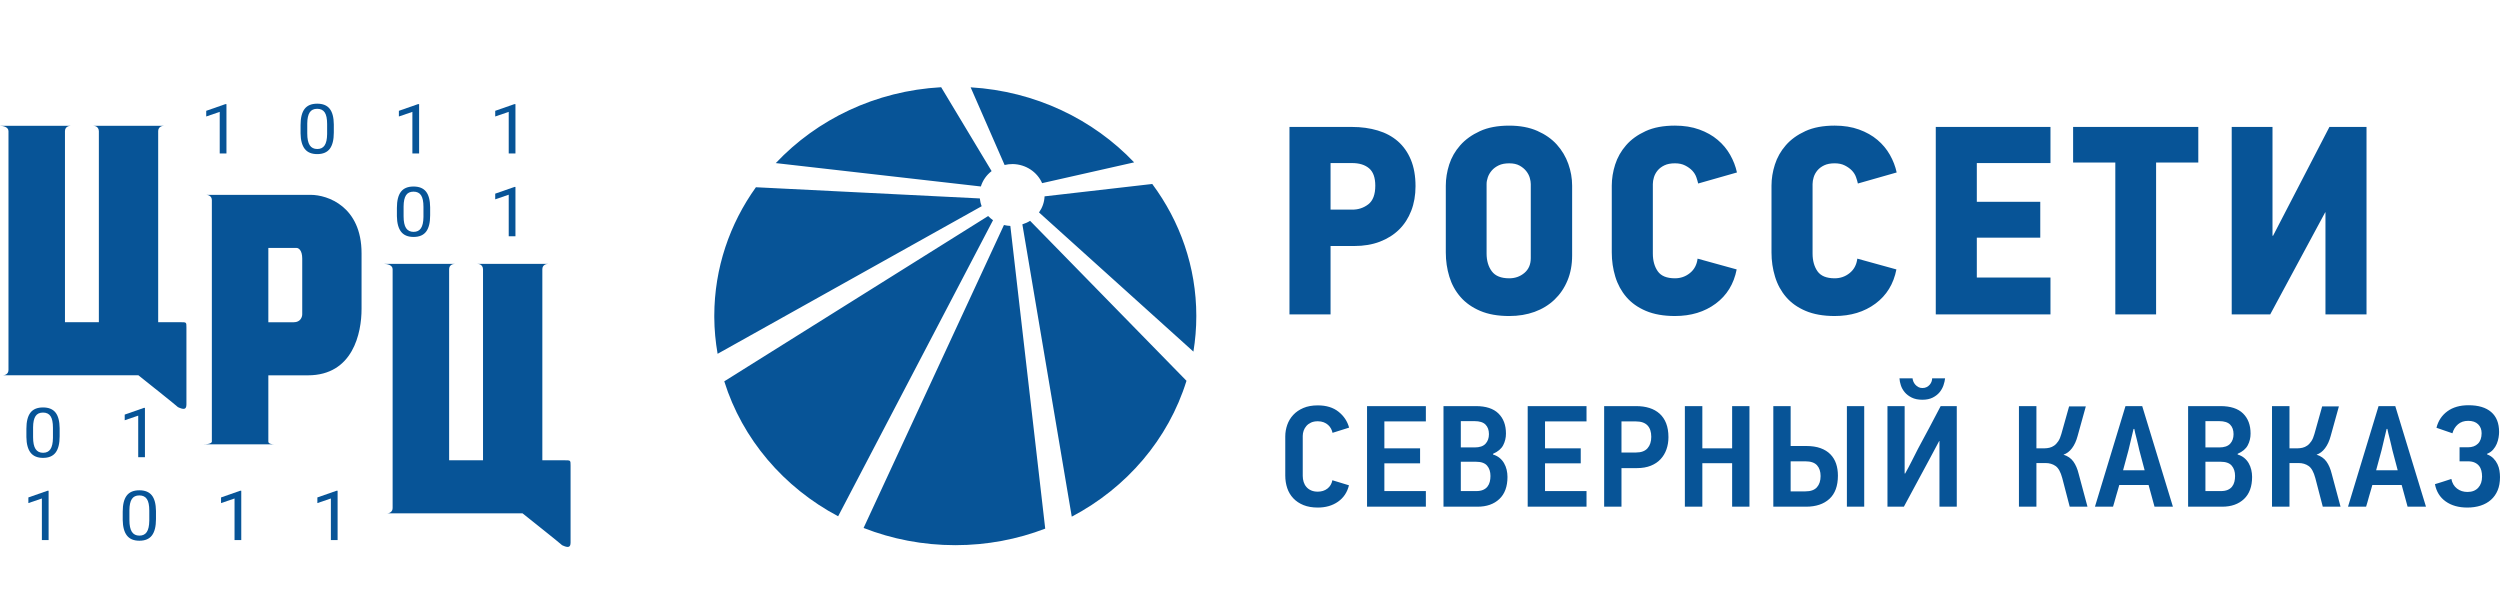 <svg width="217" height="53" viewBox="0 0 217 53" fill="none" xmlns="http://www.w3.org/2000/svg">
<g id="Logotype">
<g id="Vector">
<path d="M19.656 13.318H19.072V9.71L17.9 10.111V9.619L19.565 9.037H19.656V13.318Z" fill="#075497"/>
<path d="M28.975 11.501C28.975 12.135 28.859 12.606 28.627 12.914C28.394 13.222 28.031 13.376 27.537 13.376C27.049 13.376 26.688 13.226 26.453 12.926C26.219 12.623 26.098 12.173 26.089 11.574V10.851C26.089 10.225 26.205 9.76 26.438 9.455C26.67 9.151 27.035 8.999 27.531 8.999C28.023 8.999 28.385 9.146 28.617 9.441C28.85 9.733 28.969 10.186 28.975 10.799V11.501ZM28.394 10.761C28.394 10.302 28.325 9.968 28.187 9.76C28.049 9.549 27.83 9.444 27.531 9.444C27.233 9.444 27.017 9.548 26.881 9.757C26.744 9.966 26.674 10.286 26.67 10.72V11.586C26.67 12.046 26.741 12.386 26.884 12.607C27.028 12.825 27.246 12.934 27.537 12.934C27.824 12.934 28.036 12.831 28.174 12.624C28.315 12.418 28.388 12.092 28.394 11.647V10.761Z" fill="#075497"/>
<path d="M37.337 18.692C37.337 19.326 37.221 19.797 36.988 20.105C36.756 20.413 36.393 20.567 35.899 20.567C35.411 20.567 35.05 20.417 34.815 20.117C34.581 19.814 34.459 19.364 34.451 18.765V18.042C34.451 17.416 34.567 16.951 34.799 16.646C35.032 16.342 35.396 16.19 35.892 16.19C36.384 16.19 36.746 16.337 36.979 16.632C37.211 16.924 37.331 17.377 37.337 17.99V18.692ZM36.756 17.951C36.756 17.493 36.687 17.16 36.549 16.951C36.41 16.74 36.192 16.635 35.892 16.635C35.595 16.635 35.378 16.739 35.242 16.948C35.106 17.157 35.036 17.477 35.032 17.911V18.777C35.032 19.237 35.103 19.578 35.245 19.798C35.39 20.016 35.608 20.126 35.899 20.126C36.185 20.126 36.398 20.022 36.536 19.815C36.676 19.609 36.75 19.283 36.756 18.838V17.951Z" fill="#075497"/>
<path d="M36.379 13.318H35.795V9.71L34.623 10.111V9.619L36.288 9.037H36.379V13.318Z" fill="#075497"/>
<path d="M44.741 13.318H44.157V9.71L42.985 10.111V9.619L44.65 9.037H44.741V13.318Z" fill="#075497"/>
<path d="M44.741 20.509H44.157V16.901L42.985 17.302V16.81L44.65 16.228H44.741V20.509Z" fill="#075497"/>
<path d="M4.219 46.876H3.635V43.268L2.463 43.669V43.178L4.128 42.595H4.219V46.876Z" fill="#075497"/>
<path d="M13.539 45.059C13.539 45.693 13.422 46.164 13.19 46.472C12.958 46.781 12.594 46.935 12.1 46.935C11.612 46.935 11.251 46.785 11.017 46.484C10.782 46.182 10.661 45.731 10.652 45.132V44.41C10.652 43.783 10.769 43.318 11.001 43.014C11.233 42.709 11.598 42.557 12.094 42.557C12.586 42.557 12.948 42.705 13.181 42.999C13.413 43.292 13.532 43.744 13.539 44.357V45.059ZM12.958 44.319C12.958 43.86 12.889 43.527 12.75 43.318C12.612 43.108 12.393 43.002 12.094 43.002C11.797 43.002 11.58 43.106 11.444 43.315C11.308 43.524 11.238 43.845 11.233 44.278V45.144C11.233 45.604 11.305 45.945 11.447 46.165C11.591 46.384 11.809 46.493 12.1 46.493C12.387 46.493 12.6 46.389 12.738 46.183C12.878 45.976 12.951 45.65 12.958 45.206V44.319Z" fill="#075497"/>
<path d="M5.177 37.868C5.177 38.502 5.061 38.973 4.828 39.281C4.596 39.59 4.233 39.744 3.739 39.744C3.251 39.744 2.89 39.593 2.655 39.293C2.421 38.991 2.299 38.54 2.291 37.941V37.218C2.291 36.592 2.407 36.127 2.639 35.823C2.872 35.518 3.236 35.366 3.732 35.366C4.224 35.366 4.587 35.514 4.819 35.808C5.051 36.101 5.171 36.553 5.177 37.166V37.868ZM4.596 37.128C4.596 36.669 4.527 36.336 4.389 36.127C4.251 35.916 4.032 35.811 3.732 35.811C3.435 35.811 3.218 35.915 3.082 36.124C2.946 36.333 2.876 36.654 2.872 37.087V37.953C2.872 38.413 2.943 38.754 3.085 38.974C3.23 39.193 3.448 39.302 3.739 39.302C4.025 39.302 4.238 39.198 4.376 38.992C4.516 38.785 4.59 38.459 4.596 38.014V37.128Z" fill="#075497"/>
<path d="M20.942 46.876H20.358V43.268L19.187 43.669V43.178L20.851 42.595H20.942V46.876Z" fill="#075497"/>
<path d="M29.304 46.876H28.72V43.268L27.548 43.669V43.178L29.213 42.595H29.304V46.876Z" fill="#075497"/>
<path d="M12.581 39.685H11.997V36.077L10.825 36.478V35.987L12.49 35.404H12.581V39.685Z" fill="#075497"/>
<path fill-rule="evenodd" clip-rule="evenodd" d="M17.898 16.913C18.062 16.913 18.389 17.006 18.389 17.374V38.337C18.389 38.414 18.241 38.567 17.653 38.567H23.782C23.619 38.567 23.292 38.521 23.292 38.337V32.578H26.725C30.648 32.578 31.383 28.892 31.383 26.819V21.981C31.383 17.927 28.441 16.913 26.97 16.913H17.898ZM23.292 27.971V21.521H25.744C25.907 21.521 26.234 21.705 26.234 22.442V27.28C26.234 27.51 26.087 27.971 25.499 27.971H23.292Z" fill="#075497"/>
<path d="M33.59 44.56C33.753 44.56 34.08 44.468 34.08 44.099V23.367C34.08 22.998 33.59 22.906 33.344 22.906H39.474C39.31 22.906 38.984 22.998 38.984 23.367V39.953H41.926V23.367C41.926 23.213 41.828 22.906 41.435 22.906H47.565C47.401 22.906 47.075 22.998 47.075 23.367V39.953H49.036C49.526 39.953 49.526 39.953 49.526 40.413V47.094C49.526 47.554 49.281 47.554 48.791 47.324C48.595 47.14 46.421 45.404 45.358 44.56H33.59Z" fill="#075497"/>
<path d="M0.245 32.575C0.409 32.575 0.736 32.483 0.736 32.114V11.382C0.736 11.013 0.245 10.921 0 10.921H6.13C5.966 10.921 5.639 11.013 5.639 11.382V27.968H8.581V11.382C8.581 11.228 8.483 10.921 8.091 10.921H14.22C14.057 10.921 13.73 11.013 13.73 11.382V27.968H15.691C16.182 27.968 16.182 27.968 16.182 28.428V35.109C16.182 35.569 15.937 35.569 15.446 35.339C15.25 35.155 13.076 33.419 12.014 32.575H0.245Z" fill="#075497"/>
</g>
<g id="Vector_2">
<path d="M115.492 21.353H117.556C118.376 21.353 119.113 21.229 119.769 20.979C120.425 20.728 120.981 20.379 121.44 19.927C121.899 19.475 122.251 18.929 122.497 18.291C122.744 17.652 122.867 16.944 122.867 16.163C122.867 15.274 122.731 14.507 122.461 13.86C122.191 13.213 121.813 12.681 121.33 12.259C120.846 11.839 120.264 11.527 119.584 11.325C118.904 11.122 118.161 11.019 117.359 11.019H111.926V27.288H115.492V21.353ZM126.775 25.782C127.218 26.29 127.786 26.689 128.483 26.986C129.18 27.283 130.02 27.431 131.003 27.431C131.807 27.431 132.54 27.309 133.203 27.068C133.867 26.826 134.441 26.475 134.925 26.015C135.407 25.556 135.785 25.003 136.055 24.355C136.326 23.709 136.461 22.981 136.461 22.17V16.117C136.461 15.477 136.351 14.846 136.129 14.222C135.907 13.599 135.575 13.043 135.133 12.55C134.691 12.059 134.124 11.663 133.437 11.361C132.748 11.057 131.936 10.905 131.003 10.905C130.003 10.905 129.155 11.062 128.459 11.383C127.761 11.702 127.193 12.109 126.75 12.61C126.308 13.109 125.989 13.666 125.791 14.281C125.595 14.896 125.496 15.508 125.496 16.117V21.913C125.496 22.647 125.598 23.347 125.804 24.018C126.009 24.688 126.332 25.275 126.775 25.782ZM129.036 15.975C129.036 15.789 129.073 15.59 129.146 15.38C129.221 15.169 129.335 14.975 129.491 14.795C129.646 14.617 129.848 14.468 130.094 14.35C130.339 14.234 130.642 14.177 131.003 14.177C131.363 14.177 131.663 14.243 131.901 14.375C132.138 14.507 132.331 14.667 132.478 14.853C132.626 15.04 132.728 15.236 132.785 15.437C132.843 15.642 132.871 15.822 132.871 15.975V22.404C132.871 22.95 132.688 23.377 132.318 23.69C131.949 24.002 131.51 24.157 131.003 24.157C130.297 24.157 129.794 23.956 129.491 23.551C129.188 23.145 129.036 22.629 129.036 22.008V15.975ZM141.168 25.782C141.602 26.289 142.167 26.69 142.864 26.986C143.561 27.282 144.4 27.43 145.384 27.43C146.777 27.43 147.957 27.072 148.923 26.355C149.891 25.638 150.497 24.649 150.743 23.386L147.35 22.45C147.285 22.981 147.063 23.397 146.687 23.7C146.31 24.006 145.875 24.156 145.384 24.156C144.68 24.156 144.183 23.956 143.897 23.551C143.61 23.145 143.467 22.629 143.467 22.008V15.975C143.467 15.789 143.499 15.59 143.564 15.38C143.63 15.169 143.736 14.974 143.884 14.795C144.032 14.617 144.229 14.468 144.475 14.35C144.72 14.234 145.023 14.176 145.384 14.176C145.729 14.176 146.023 14.238 146.269 14.364C146.515 14.488 146.719 14.636 146.884 14.806C147.047 14.98 147.166 15.169 147.241 15.38C147.314 15.59 147.366 15.775 147.401 15.929L150.767 14.97C150.653 14.441 150.456 13.93 150.177 13.439C149.899 12.948 149.538 12.514 149.095 12.142C148.654 11.767 148.121 11.468 147.499 11.242C146.875 11.016 146.171 10.904 145.384 10.904C144.384 10.904 143.535 11.062 142.84 11.382C142.143 11.702 141.577 12.109 141.144 12.61C140.709 13.109 140.394 13.665 140.196 14.282C140.001 14.896 139.902 15.508 139.902 16.116V21.913C139.902 22.646 140.005 23.346 140.209 24.017C140.413 24.688 140.734 25.275 141.168 25.782ZM155.033 25.782C155.467 26.289 156.032 26.69 156.729 26.986C157.426 27.282 158.265 27.43 159.249 27.43C160.641 27.43 161.821 27.072 162.788 26.355C163.756 25.638 164.362 24.649 164.608 23.386L161.215 22.45C161.15 22.981 160.928 23.397 160.552 23.7C160.175 24.006 159.74 24.156 159.249 24.156C158.544 24.156 158.048 23.956 157.761 23.551C157.475 23.145 157.331 22.629 157.331 22.008V15.975C157.331 15.789 157.364 15.59 157.429 15.38C157.494 15.169 157.601 14.974 157.749 14.795C157.896 14.617 158.094 14.468 158.339 14.35C158.584 14.234 158.888 14.176 159.249 14.176C159.592 14.176 159.888 14.238 160.133 14.364C160.379 14.488 160.584 14.636 160.749 14.806C160.912 14.98 161.031 15.169 161.104 15.38C161.179 15.59 161.231 15.775 161.264 15.929L164.631 14.97C164.518 14.441 164.32 13.93 164.043 13.439C163.763 12.948 163.403 12.514 162.961 12.142C162.518 11.767 161.986 11.468 161.363 11.242C160.74 11.016 160.036 10.904 159.249 10.904C158.248 10.904 157.4 11.062 156.704 11.382C156.007 11.702 155.442 12.109 155.008 12.61C154.573 13.109 154.258 13.665 154.061 14.282C153.864 14.896 153.766 15.508 153.766 16.116V21.913C153.766 22.646 153.868 23.346 154.074 24.017C154.278 24.688 154.598 25.275 155.033 25.782ZM168.025 27.288H177.981V24.089H171.588V20.629H177.095V17.517H171.588V14.153H177.981V11.019H168.025V27.288ZM179.946 14.105H183.609V27.288H187.149V14.105H190.812V11.019H179.946V14.105ZM197.301 20.464H197.253V11.02H193.713V27.287H197.056L201.826 18.431H201.85V27.287H205.414V11.02H202.193L197.301 20.464ZM85.048 17.224L65.613 16.253C63.34 19.428 62.008 23.262 62 27.389V27.533C62.006 28.616 62.107 29.676 62.288 30.71L85.21 17.899C85.123 17.686 85.075 17.458 85.048 17.224ZM87.143 19.531L74.959 45.827C77.414 46.788 80.102 47.321 82.921 47.321C85.68 47.321 88.313 46.81 90.725 45.885L87.698 19.611C87.507 19.601 87.321 19.575 87.143 19.531ZM85.772 18.752L62.867 33.099C64.435 38.119 68.03 42.31 72.75 44.813L86.195 19.113C86.041 19.007 85.9 18.886 85.772 18.752ZM86.072 14.851L81.693 7.571H81.687C75.994 7.887 70.912 10.367 67.338 14.157L85.139 16.186C85.302 15.651 85.631 15.191 86.072 14.851ZM90.186 18.439L103.588 30.52C103.753 29.513 103.84 28.48 103.84 27.428C103.84 23.16 102.422 19.209 100.016 15.969L90.669 17.043C90.647 17.56 90.472 18.038 90.186 18.439ZM87.909 14.24C89.063 14.263 90.037 14.943 90.456 15.897L98.443 14.093C94.892 10.359 89.873 7.915 84.251 7.579L87.199 14.321C87.428 14.269 87.663 14.236 87.909 14.24ZM88.741 19.473L93.029 44.846C97.796 42.34 101.42 38.116 102.987 33.053L89.412 19.168C89.208 19.298 88.98 19.396 88.741 19.473ZM115.492 14.154H117.359C117.982 14.154 118.474 14.304 118.834 14.608C119.195 14.912 119.375 15.415 119.375 16.117C119.375 16.881 119.175 17.416 118.774 17.73C118.372 18.042 117.908 18.196 117.385 18.196H115.492V14.154Z" fill="#075497"/>
<path d="M115.651 41.685C115.59 41.994 115.445 42.237 115.216 42.413C114.987 42.589 114.71 42.676 114.384 42.676C114.165 42.676 113.973 42.641 113.811 42.569C113.647 42.498 113.511 42.401 113.402 42.275C113.291 42.15 113.21 42.003 113.157 41.836C113.105 41.668 113.078 41.493 113.078 41.309V37.834C113.078 37.683 113.105 37.532 113.157 37.382C113.21 37.231 113.29 37.096 113.395 36.974C113.501 36.853 113.634 36.755 113.797 36.679C113.96 36.605 114.156 36.566 114.384 36.566C114.578 36.566 114.75 36.596 114.899 36.654C115.049 36.713 115.176 36.791 115.281 36.886C115.387 36.983 115.471 37.089 115.532 37.206C115.594 37.324 115.638 37.445 115.664 37.57L117.102 37.118C116.953 36.566 116.647 36.107 116.185 35.739C115.723 35.371 115.123 35.187 114.384 35.187C113.901 35.187 113.483 35.262 113.131 35.413C112.779 35.563 112.486 35.764 112.254 36.014C112.02 36.266 111.847 36.554 111.732 36.88C111.619 37.206 111.561 37.541 111.561 37.884V41.271C111.561 41.664 111.619 42.03 111.732 42.369C111.847 42.708 112.023 43.002 112.26 43.253C112.498 43.504 112.793 43.701 113.144 43.843C113.496 43.985 113.91 44.056 114.384 44.056C115.071 44.056 115.655 43.887 116.14 43.548C116.623 43.209 116.94 42.735 117.089 42.124L115.651 41.685ZM123.765 43.981V42.626H120.163V40.217H123.263V38.913H120.163V36.579H123.765V35.25H118.659V43.981H123.765ZM130.777 40.775C130.729 40.571 130.654 40.381 130.552 40.205C130.452 40.029 130.322 39.877 130.163 39.746C130.005 39.617 129.816 39.519 129.596 39.452V39.389C130.018 39.205 130.311 38.959 130.474 38.649C130.636 38.34 130.717 38.001 130.717 37.633C130.717 36.897 130.5 36.316 130.064 35.889C129.629 35.463 128.976 35.25 128.105 35.25H125.295V43.981H128.25C129.042 43.981 129.673 43.759 130.143 43.316C130.614 42.873 130.849 42.233 130.849 41.397C130.849 41.187 130.825 40.98 130.777 40.775ZM128.943 38.518C128.745 38.731 128.43 38.837 127.999 38.837H126.799V36.554H127.986C128.426 36.554 128.745 36.654 128.943 36.855C129.141 37.056 129.24 37.332 129.24 37.683C129.24 38.026 129.141 38.304 128.943 38.518ZM129.313 41.819C129.273 41.979 129.204 42.119 129.108 42.242C129.011 42.364 128.883 42.458 128.725 42.525C128.567 42.593 128.369 42.626 128.131 42.626H126.799V40.08H128.118C128.567 40.08 128.888 40.193 129.081 40.42C129.275 40.647 129.372 40.945 129.372 41.315C129.372 41.491 129.352 41.66 129.313 41.819ZM137.71 43.981V42.626H134.108V40.217H137.208V38.913H134.108V36.579H137.71V35.25H132.604V43.981H137.71ZM144.623 36.748C144.492 36.41 144.302 36.13 144.056 35.908C143.809 35.687 143.515 35.521 143.172 35.413C142.829 35.304 142.442 35.25 142.011 35.25H139.24V43.981H140.744V40.632H142.09C142.547 40.632 142.947 40.562 143.291 40.424C143.633 40.286 143.917 40.096 144.141 39.853C144.366 39.611 144.535 39.327 144.65 39C144.764 38.674 144.821 38.323 144.821 37.946C144.821 37.487 144.755 37.087 144.623 36.748ZM143.006 38.908C142.791 39.154 142.459 39.277 142.011 39.277H140.744V36.579H141.997C142.446 36.579 142.78 36.694 143 36.923C143.22 37.152 143.33 37.482 143.33 37.915C143.33 38.332 143.222 38.663 143.006 38.908ZM151.853 43.981V35.25H150.349V38.913H147.763V35.25H146.246V43.981H147.763V40.205H150.349V43.981H151.853ZM156.761 43.981C157.622 43.981 158.299 43.755 158.793 43.303C159.284 42.852 159.531 42.179 159.531 41.284C159.531 40.907 159.479 40.562 159.373 40.248C159.267 39.935 159.102 39.664 158.878 39.433C158.654 39.203 158.368 39.026 158.021 38.9C157.673 38.775 157.257 38.712 156.774 38.712H155.428V35.25H153.924V43.981H156.761ZM155.428 42.651V40.042H156.695C157.17 40.042 157.51 40.157 157.717 40.386C157.924 40.617 158.027 40.928 158.027 41.321C158.027 41.731 157.922 42.055 157.711 42.293C157.499 42.532 157.165 42.651 156.708 42.651H155.428ZM161.814 35.25H160.31V43.981H161.814V35.25ZM165.257 43.981L167.421 39.966C167.57 39.69 167.719 39.41 167.87 39.126C168.018 38.842 168.168 38.561 168.318 38.285H168.345V43.981H169.848V35.25H168.45C168.124 35.877 167.799 36.496 167.474 37.106C167.148 37.717 166.818 38.332 166.484 38.95C166.3 39.31 166.117 39.669 165.937 40.029C165.757 40.389 165.565 40.748 165.363 41.108C165.354 41.108 165.347 41.106 165.343 41.101C165.338 41.098 165.332 41.096 165.323 41.096V35.25H163.832V43.981H165.257ZM167.764 34.509C168.01 34.384 168.208 34.229 168.358 34.045C168.507 33.861 168.619 33.66 168.694 33.443C168.768 33.225 168.814 33.025 168.833 32.841H167.711C167.711 32.932 167.693 33.027 167.658 33.123C167.623 33.219 167.57 33.309 167.5 33.393C167.429 33.476 167.342 33.545 167.236 33.599C167.131 33.654 167.007 33.681 166.867 33.681C166.735 33.681 166.618 33.654 166.517 33.599C166.416 33.545 166.328 33.476 166.253 33.393C166.178 33.309 166.121 33.219 166.081 33.123C166.042 33.027 166.018 32.932 166.009 32.841H164.874C164.883 33.025 164.923 33.225 164.993 33.443C165.063 33.66 165.176 33.861 165.329 34.045C165.483 34.229 165.686 34.384 165.937 34.509C166.188 34.635 166.497 34.698 166.867 34.698C167.218 34.698 167.517 34.635 167.764 34.509ZM176.761 43.981V40.192H177.553C177.887 40.192 178.177 40.278 178.424 40.449C178.67 40.621 178.863 40.97 179.004 41.497L179.651 43.981H181.194L180.429 41.133C180.323 40.698 180.169 40.341 179.967 40.06C179.765 39.78 179.479 39.581 179.109 39.465C179.391 39.373 179.637 39.187 179.849 38.906C180.06 38.626 180.223 38.273 180.336 37.846L181.049 35.275H179.598L178.925 37.671C178.854 37.93 178.764 38.141 178.654 38.304C178.544 38.467 178.425 38.593 178.298 38.68C178.17 38.768 178.037 38.829 177.896 38.862C177.756 38.896 177.619 38.913 177.487 38.913H176.761V35.25H175.244V43.981H176.761ZM187.012 43.981H188.609L185.944 35.25H184.492L181.841 43.981H183.411C183.438 43.906 183.474 43.78 183.522 43.605C183.571 43.429 183.624 43.241 183.681 43.04C183.738 42.84 183.793 42.651 183.846 42.475C183.899 42.3 183.934 42.175 183.952 42.099H186.498L187.012 43.981ZM185.192 37.231H185.258C185.266 37.307 185.292 37.43 185.337 37.602C185.38 37.773 185.426 37.955 185.475 38.147C185.523 38.34 185.567 38.524 185.607 38.699C185.647 38.875 185.676 39 185.693 39.076L186.155 40.82H184.282L184.757 39.063L185.192 37.231ZM195.41 40.775C195.362 40.571 195.287 40.381 195.186 40.205C195.084 40.029 194.954 39.877 194.796 39.746C194.638 39.617 194.449 39.519 194.229 39.452V39.389C194.651 39.205 194.943 38.959 195.106 38.649C195.269 38.34 195.35 38.001 195.35 37.633C195.35 36.897 195.133 36.316 194.697 35.889C194.262 35.463 193.609 35.25 192.738 35.25H189.928V43.981H192.883C193.674 43.981 194.306 43.759 194.777 43.316C195.247 42.873 195.482 42.233 195.482 41.397C195.482 41.187 195.458 40.98 195.41 40.775ZM193.576 38.518C193.378 38.731 193.063 38.837 192.632 38.837H191.431V36.554H192.619C193.059 36.554 193.378 36.654 193.576 36.855C193.774 37.056 193.872 37.332 193.872 37.683C193.872 38.026 193.774 38.304 193.576 38.518ZM193.945 41.819C193.906 41.979 193.838 42.119 193.741 42.242C193.644 42.364 193.516 42.458 193.358 42.525C193.2 42.593 193.001 42.626 192.764 42.626H191.431V40.08H192.751C193.2 40.08 193.521 40.193 193.714 40.42C193.908 40.647 194.004 40.945 194.004 41.315C194.004 41.491 193.985 41.66 193.945 41.819ZM198.727 43.981V40.192H199.519C199.854 40.192 200.143 40.278 200.39 40.449C200.636 40.621 200.829 40.97 200.97 41.497L201.617 43.981H203.16L202.395 41.133C202.29 40.698 202.136 40.341 201.933 40.06C201.731 39.78 201.445 39.581 201.076 39.465C201.357 39.373 201.604 39.187 201.814 38.906C202.026 38.626 202.188 38.273 202.303 37.846L203.016 35.275H201.564L200.891 37.671C200.821 37.93 200.731 38.141 200.621 38.304C200.511 38.467 200.392 38.593 200.265 38.68C200.137 38.768 200.003 38.829 199.862 38.862C199.722 38.896 199.585 38.913 199.453 38.913H198.727V35.25H197.21V43.981H198.727ZM208.979 43.981H210.575L207.91 35.25H206.459L203.807 43.981H205.377C205.403 43.906 205.44 43.78 205.489 43.605C205.537 43.429 205.59 43.241 205.647 43.04C205.705 42.84 205.759 42.651 205.812 42.475C205.865 42.3 205.9 42.175 205.918 42.099H208.465L208.979 43.981ZM207.158 37.231H207.224C207.233 37.307 207.259 37.43 207.304 37.602C207.347 37.773 207.393 37.955 207.442 38.147C207.49 38.34 207.534 38.524 207.574 38.699C207.613 38.875 207.642 39 207.66 39.076L208.121 40.82H206.248L206.723 39.063L207.158 37.231ZM212.283 43.524C212.781 43.879 213.407 44.056 214.163 44.056C214.585 44.056 214.971 44 215.318 43.887C215.665 43.774 215.964 43.607 216.215 43.385C216.466 43.163 216.659 42.889 216.796 42.563C216.932 42.237 217 41.857 217 41.422C217 41.238 216.985 41.048 216.954 40.85C216.923 40.655 216.864 40.464 216.775 40.28C216.687 40.096 216.571 39.931 216.426 39.785C216.281 39.638 216.098 39.523 215.879 39.44V39.389C216.09 39.306 216.263 39.187 216.4 39.032C216.536 38.877 216.641 38.71 216.716 38.53C216.791 38.35 216.843 38.168 216.875 37.984C216.906 37.801 216.921 37.637 216.921 37.495C216.921 36.734 216.692 36.157 216.234 35.764C215.777 35.371 215.122 35.174 214.269 35.174C213.521 35.174 212.908 35.35 212.429 35.703C211.949 36.055 211.635 36.531 211.485 37.131L212.871 37.608C212.958 37.29 213.119 37.031 213.352 36.83C213.585 36.63 213.881 36.529 214.242 36.529C214.611 36.529 214.898 36.628 215.1 36.825C215.302 37.023 215.404 37.281 215.404 37.602C215.404 37.996 215.298 38.299 215.087 38.509C214.876 38.72 214.585 38.825 214.216 38.825H213.49V40.042H214.203C214.441 40.042 214.638 40.077 214.796 40.148C214.955 40.219 215.082 40.315 215.179 40.435C215.276 40.556 215.344 40.696 215.383 40.853C215.423 41.011 215.443 41.182 215.443 41.365C215.443 41.773 215.331 42.097 215.107 42.339C214.882 42.581 214.572 42.702 214.176 42.702C213.824 42.702 213.521 42.603 213.266 42.406C213.011 42.21 212.849 41.932 212.778 41.572C212.699 41.598 212.596 41.631 212.468 41.673C212.34 41.714 212.206 41.758 212.066 41.804C211.925 41.851 211.791 41.892 211.664 41.93C211.535 41.967 211.433 41.999 211.353 42.024C211.476 42.67 211.786 43.17 212.283 43.524Z" fill="#075497"/>
</g>
</g>
</svg>
